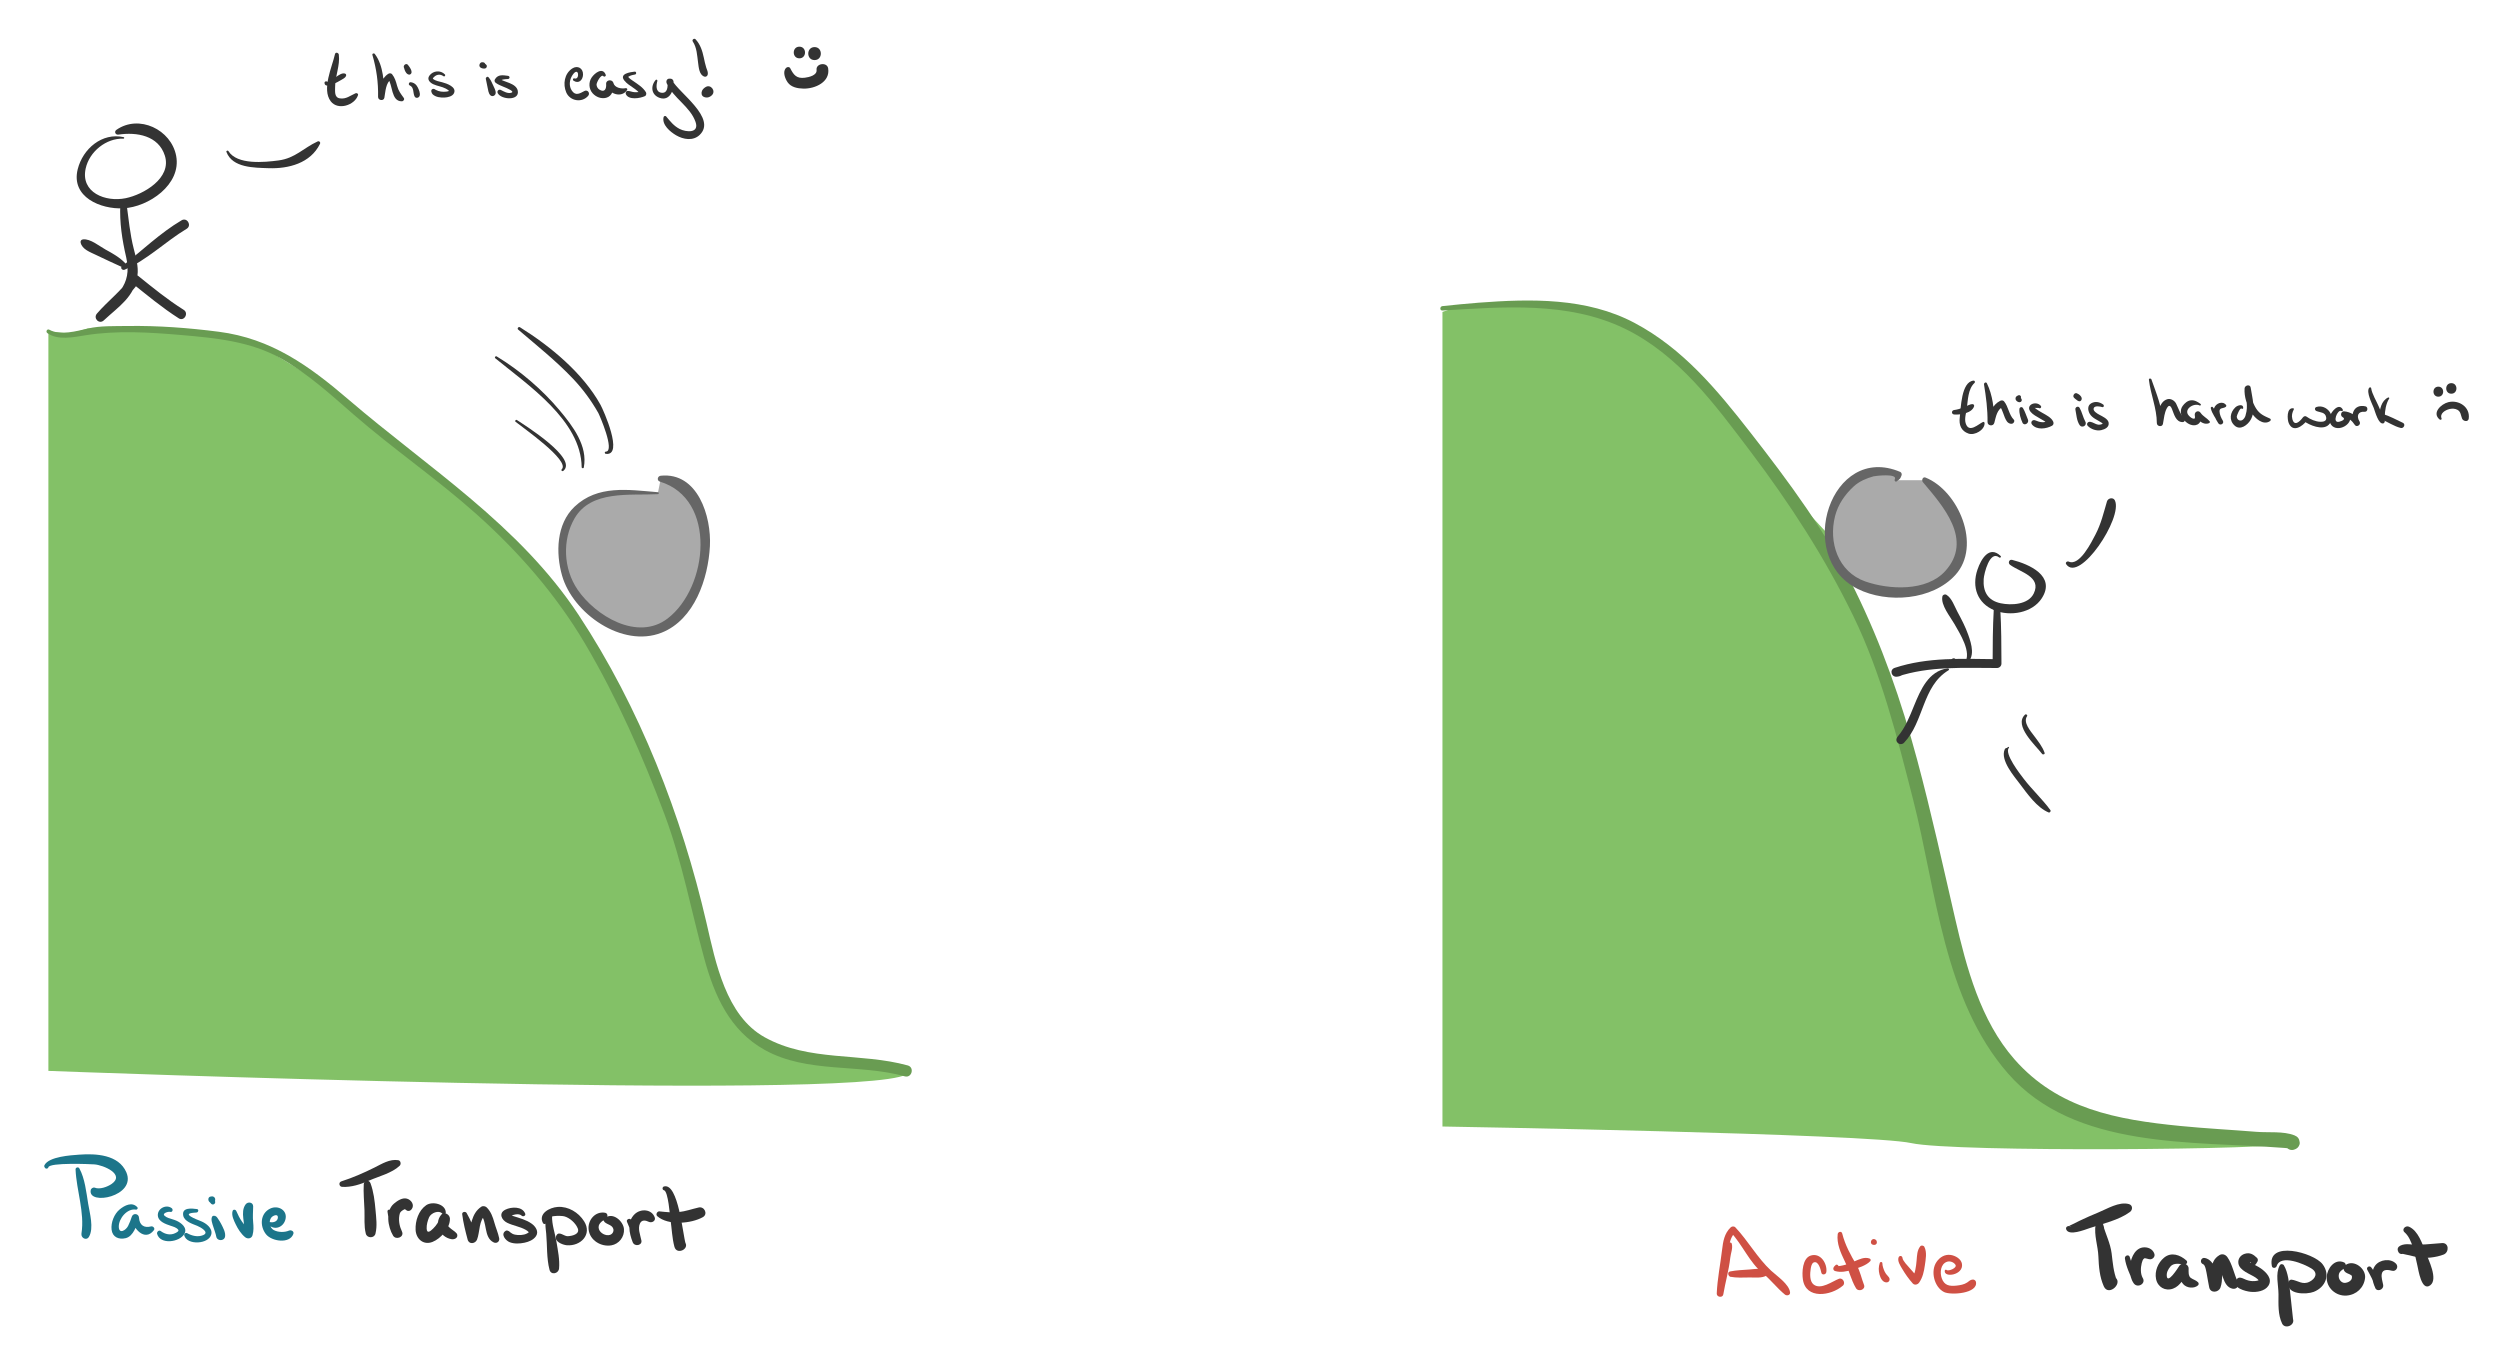 <?xml version="1.0" encoding="utf-8"?>
<!-- Generator: Adobe Illustrator 16.0.0, SVG Export Plug-In . SVG Version: 6.00 Build 0)  -->
<!DOCTYPE svg PUBLIC "-//W3C//DTD SVG 1.1//EN" "http://www.w3.org/Graphics/SVG/1.1/DTD/svg11.dtd">
<svg version="1.1" id="Layer_1" xmlns="http://www.w3.org/2000/svg" xmlns:xlink="http://www.w3.org/1999/xlink" x="0px" y="0px"
	 width="577px" height="312px" viewBox="102.5 86.5 577 312" enable-background="new 102.5 86.5 577 312" xml:space="preserve">
<g id="Fills">
	<path fill="#83C167" d="M113.667,162.995v170.667c0,0,186.167,7.089,198,0.839l-1.417-1.75l-24.25-2.5L274.75,325l-5.655-9.403
		l-6.716-24.507l-11.135-31.087l-12.208-24.596l-17.37-22.887l-18.313-16.4l-13.687-10.459l-11.918-10.115l-15.875-9.683
		l-13.09-2.446l-17.786-1.091h-8.248l-4,1.173L113.667,162.995z"/>
	<path fill="#83C167" d="M435.417,158.5v188c0,0,98.323,1.656,108.203,3.828s85.714,1.578,87.797,0l-11.993-1.35l-29.92-3.284
		l-17.67-8.618L560.75,325l-9.337-29.521l-8.513-35.156l-7.75-24.103l-10.814-26.505l-10.381-11.184l-12.918-17.008l-12.786-13.469
		l-8.437-5.728l-16.311-5.131l-13.005-0.478C450.5,156.718,441.084,156.25,435.417,158.5z"/>
</g>
<g id="Outlines">
	<g>
		<g>
			<path fill="#699C52" d="M113.438,163.386c2.426,1.724,6.04,0.938,8.768,0.499c7.23-1.166,14.867-0.684,22.127-0.06
				c7.871,0.677,15.981,1.456,22.988,5.397c6.158,3.464,11.484,8.326,16.784,12.943c9.18,7.999,19.257,14.87,28.353,22.993
				c9.779,8.733,18.397,18.611,25.08,29.918c7.328,12.397,13.325,25.985,18.357,39.451c4.067,10.883,6.104,22.072,9.155,33.222
				c2.345,8.567,5.894,16.584,13.912,21.057c9.853,5.496,21.852,3.16,32.357,6.114c1.623,0.457,2.313-2.069,0.693-2.516
				c-10.929-3.011-22.794-0.814-33.037-6.511c-8.933-4.967-11.307-17.268-13.416-26.389c-5.736-24.813-15.414-49.714-29.508-71.061
				c-13.75-20.827-34.554-33.813-53.119-49.728c-9.07-7.775-17.808-14.085-29.957-15.648c-6.991-0.9-14.011-1.432-21.061-1.325
				c-2.902,0.044-6.267-0.08-9.103,0.575c-2.525,0.583-6.454,1.697-8.918,0.286C113.379,162.308,112.969,163.053,113.438,163.386
				L113.438,163.386z"/>
		</g>
	</g>
	<g>
		<g>
			<path fill="#699C52" d="M435.417,158.168c14.006-0.833,28.901-2.135,41.913,4.107c12.564,6.028,21.025,17.65,29.198,28.458
				c9.068,11.996,17.163,24.468,23.741,38.002c6.481,13.335,10.106,27.98,13.768,42.277c5.398,21.096,7.023,46.233,21.941,63.283
				c15.345,17.537,42.55,15.523,63.761,17.149c0.492,0.036,0.996,0.063,1.458,0.246c-0.399-0.524-0.799-1.051-1.198-1.574
				c0.197-0.4,0.396-0.8,0.594-1.2c-1.889,0.931-0.232,3.747,1.648,2.82c0.075-0.037,0.149-0.074,0.226-0.111
				c0.465-0.229,0.866-0.886,0.81-1.41c-0.004-0.033-0.007-0.064-0.012-0.099c-0.088-0.8-0.451-1.277-1.198-1.575
				c-2.531-1.01-6.062-0.594-8.741-0.812c-5.871-0.474-11.782-0.775-17.666-1.36c-14.577-1.45-28.146-3.885-38.239-15.395
				c-7.827-8.927-11.056-21.123-13.663-32.417c-2.836-12.287-5.521-24.553-8.789-36.741c-3.633-13.551-8.158-26.52-14.341-39.114
				c-6.423-13.084-15.25-24.991-24.187-36.442c-7.648-9.801-15.541-19.328-26.707-25.241c-11.033-5.843-23.859-5.575-35.971-4.657
				c-2.786,0.211-5.565,0.498-8.346,0.789C434.778,157.22,434.755,158.208,435.417,158.168L435.417,158.168z"/>
		</g>
	</g>
	<g>
		<path fill="#AAAAAA" d="M254.333,200.327c-4,0-10-0.667-14,0.667c-10.667,4-10,18.667-2.667,25.333
			c26,23.333,37.333-28,17.333-29.333"/>
		<g>
			<path fill="#666666" d="M254.333,200.1c-6.803-0.559-13.881-1.744-19.245,3.363c-4.197,3.997-4.341,10.692-2.867,15.874
				c2.491,8.763,13.904,16.781,22.971,13.19c7.613-3.015,10.758-12.502,11.156-19.973c0.364-6.826-2.784-17.128-11.349-16.256
				c-0.759,0.077-0.973,1.126-0.185,1.366c13.212,4.023,11.175,24.392,1.769,31.591c-6.924,5.299-16.669-0.598-20.807-6.707
				c-3.243-4.788-3.547-11.447-0.662-16.42c3.817-6.578,12.8-5.225,19.219-5.575C254.627,200.537,254.623,200.124,254.333,200.1
				L254.333,200.1z"/>
		</g>
	</g>
	<g>
		<g>
			<path fill="#333333" d="M232.515,195.176c3.448-2.817-8.832-10.491-10.719-11.738c-0.243-0.161-0.538,0.217-0.312,0.405
				c1.446,1.208,12.691,8.968,10.667,10.969C231.91,195.05,232.263,195.382,232.515,195.176L232.515,195.176z"/>
		</g>
	</g>
	<g>
		<g>
			<path fill="#333333" d="M237.241,194.393c0.963-4.982-2.548-9.553-5.551-13.15c-4.024-4.821-9.176-9.221-14.552-12.485
				c-0.261-0.158-0.575,0.229-0.332,0.43c7.503,6.16,19.819,14.342,19.943,25.14C236.752,194.602,237.186,194.677,237.241,194.393
				L237.241,194.393z"/>
		</g>
	</g>
	<g>
		<g>
			<path fill="#333333" d="M242.333,191.251c4.202,0.511-0.598-10.17-1.233-11.316c-4.075-7.353-11.555-13.507-18.594-17.906
				c-0.328-0.205-0.716,0.284-0.417,0.54c4.304,3.683,8.696,7.171,12.611,11.286c2.289,2.406,4.26,5.078,5.893,7.965
				c0.262,0.463,3.914,8.839,1.74,8.915C241.992,190.748,242.011,191.212,242.333,191.251L242.333,191.251z"/>
		</g>
	</g>
	<g>
		<g>
			<path fill="#333333" d="M131.046,118.152c-4.995-1.111-9.425,2.677-10.61,7.4c-1.614,6.434,5.301,9.286,10.53,9.027
				c5.806-0.288,13.451-5.48,12.192-12.112c-1.151-6.063-8.585-9.646-13.797-5.995c-0.581,0.407-0.208,1.201,0.463,1.1
				c4.235-0.637,9.253,0.205,10.723,4.853c1.645,5.203-4.966,8.979-9.032,9.817c-4.665,0.963-10.462-1.298-9.245-6.851
				c0.857-3.914,4.743-7.039,8.728-6.887C131.2,118.513,131.244,118.196,131.046,118.152L131.046,118.152z"/>
		</g>
	</g>
	<g>
		<g>
			<path fill="#333333" d="M130.271,133.659c-0.209,4.201,0.418,8.184,1.357,12.243c1.524,6.585-2.548,9.063-6.753,12.968
				c0.526,0.525,1.051,1.052,1.577,1.577c2.647-3.067,5.881-5.523,8.162-8.899c-0.577,0.074-1.153,0.148-1.729,0.223
				c3.546,2.84,7.04,5.751,10.874,8.2c1.234,0.788,2.379-1.183,1.144-1.956c-3.698-2.315-7.068-5.066-10.46-7.8
				c-0.575-0.463-1.3-0.407-1.729,0.223c-2.181,3.207-5.325,5.512-7.838,8.434c-0.932,1.083,0.515,2.569,1.577,1.577
				c3.446-3.216,7.082-5.399,7.775-10.38c0.279-2.001-0.366-4.226-0.857-6.144c-0.866-3.379-1.2-6.994-1.673-10.458
				C131.583,132.618,130.31,132.883,130.271,133.659L130.271,133.659z"/>
		</g>
	</g>
	<g>
		<g>
			<path fill="#333333" d="M131.407,147.25c-1.278-1.354-2.932-2.269-4.551-3.154c-1.428-0.78-3.505-2.546-5.191-2.349
				c-0.386,0.045-0.641,0.333-0.558,0.732c0.332,1.593,2.27,2.23,3.581,2.873c1.985,0.974,4.011,1.881,6.019,2.805
				C131.288,148.426,131.879,147.75,131.407,147.25L131.407,147.25z"/>
		</g>
	</g>
	<g>
		<g>
			<path fill="#333333" d="M131.25,148.757c5.237-2.279,9.447-6.522,14.323-9.447c1.26-0.755,0.12-2.718-1.151-1.97
				c-4.97,2.927-9.243,7.096-13.778,10.631C130.158,148.352,130.778,148.963,131.25,148.757L131.25,148.757z"/>
		</g>
	</g>
	<g>
		<path fill="#AAAAAA" d="M540.082,197.33c0.667-0.667,0.667-0.667,0.667-1.333c-13.334-4.667-22.667,15.333-11.334,24
			c6,4.667,20.667,4.667,24.667-3.333c3.333-6.667-1.333-15.333-7.333-19.333"/>
		<g>
			<path fill="#666666" d="M540.244,197.606c0.829-0.617,0.802-0.521,1.148-1.432c0.097-0.251-0.054-0.647-0.308-0.755
				c-15.984-6.803-24.558,19.621-9.854,26.987c6.861,3.438,17.277,2.635,22.575-3.209c6.123-6.755,0.707-19.427-6.891-22.478
				c-0.646-0.259-0.979,0.629-0.615,1.058c4.699,5.557,11.642,13.338,5.171,20.513c-4.309,4.778-12.955,4.328-18.438,2.414
				c-6.336-2.212-8.543-9.078-6.997-15.101c0.689-2.69,2.291-4.996,4.311-6.852c1.269-1.165,2.927-1.859,4.557-2.314
				c0.377-0.105,5.726-0.756,4.902,0.731C539.662,197.428,539.971,197.809,540.244,197.606L540.244,197.606z"/>
		</g>
	</g>
	<g>
		<g>
			<path fill="#333333" d="M564.246,214.826c-2.557-2.484-4.478,0.58-5.345,3.138c-1.365,4.018-0.027,7.78,3.904,9.388
				c3.632,1.484,8.743,0.64,10.949-2.785c3.323-5.158-2.982-7.867-6.843-8.845c-0.725-0.184-1.033,0.737-0.481,1.142
				c2.322,1.706,7.335,2.722,5.46,6.613c-1.256,2.605-5.213,2.768-7.617,2.26c-3-0.633-4.131-2.69-3.938-5.592
				c0.084-1.249,1.386-6.729,3.577-4.989C564.145,215.34,564.468,215.042,564.246,214.826L564.246,214.826z"/>
		</g>
	</g>
	<g>
		<g>
			<path fill="#333333" d="M563.602,228.376c0.115-0.29,0.271-0.555,0.467-0.794c0.686-0.917-1.333-1.763-1.412-0.382
				c-0.237,4.15-0.242,8.302-0.26,12.458c0.339-0.339,0.678-0.679,1.018-1.018c-7.963-0.076-15.944-0.532-23.613,2.001
				c-1.313,0.434-0.764,2.25,0.562,2.034c0.435-0.04,0.842-0.175,1.221-0.407c0.599-0.249,0.599-0.972,0-1.221
				c-0.379-0.231-0.786-0.367-1.221-0.407c0,0.678,0,1.356,0,2.034c7.481-2.472,15.288-2.005,23.053-1.999
				c0.553,0,1.021-0.463,1.018-1.018c-0.018-4.156-0.021-8.308-0.26-12.458c-0.079-1.381-2.098-0.535-1.412,0.382
				c0.195,0.24,0.352,0.504,0.466,0.794C563.26,228.564,563.566,228.564,563.602,228.376L563.602,228.376z"/>
		</g>
	</g>
	<g>
		<g>
			<path fill="#333333" d="M552.014,240.75c-4.419,0.633-6.229,4.931-7.748,8.625c-1.031,2.515-1.986,5.032-3.774,7.122
				c-0.574,0.671-0.31,1.458,0.451,1.71c0.336,0.112,0.754-0.012,0.995-0.263c4.646-4.833,4.166-13.052,10.27-16.737
				C552.466,241.05,552.281,240.712,552.014,240.75L552.014,240.75z"/>
		</g>
	</g>
	<g>
		<g>
			<path fill="#333333" d="M553.413,239.554c0.726,0,0.726-1.125,0-1.125S552.688,239.554,553.413,239.554L553.413,239.554z"/>
		</g>
	</g>
	<g>
		<g>
			<path fill="#333333" d="M556.175,239.82c2.318-1.578,1.37-4.634,0.577-6.857c-0.648-1.822-1.568-3.577-2.486-5.274
				c-0.671-1.243-1.275-3.144-2.532-3.91c-0.337-0.205-0.844-0.02-0.931,0.378c-0.433,1.997,1.85,4.712,2.767,6.343
				c1.209,2.148,4.14,6.624,2.35,9.063C555.807,239.715,556.023,239.922,556.175,239.82L556.175,239.82z"/>
		</g>
	</g>
	<g>
		<g>
			<path fill="#333333" d="M569.87,251.447c-2.679,2.542,2.487,7.116,3.934,9.038c0.201,0.267,0.716,0.125,0.585-0.247
				c-0.513-1.467-1.51-2.672-2.422-3.905c-0.809-1.092-2.595-3.104-1.63-4.527C570.531,251.519,570.107,251.222,569.87,251.447
				L569.87,251.447z"/>
		</g>
	</g>
	<g>
		<g>
			<path fill="#333333" d="M565.997,258.907c-0.113,0.075-0.226,0.15-0.339,0.226c-0.246-0.003-0.4,0.162-0.488,0.371
				c-1.038,2.479,2.222,6.208,3.537,7.951c1.686,2.236,3.921,5.443,6.608,6.556c0.292,0.121,0.597-0.291,0.415-0.54
				c-1.866-2.547-4.25-4.731-6.176-7.252c-0.759-0.993-4.583-5.86-3.393-7.146C566.267,258.96,566.112,258.811,565.997,258.907
				L565.997,258.907z"/>
		</g>
	</g>
</g>
<g id="Text">
	<g>
		<g>
			<g>
				<path fill="#333333" d="M179.812,98.997c-0.639,2.92-3.116,8.08-0.97,10.894c1.653,2.167,5.545,0.898,6.284-1.42
					c0.115-0.36-0.285-0.567-0.574-0.44c-1.226,0.536-2.171,1.406-3.634,1.168c-1.287-0.21-1.067-1.639-1.073-2.581
					c-0.015-2.563,1.172-4.924,0.858-7.5C180.645,98.648,179.93,98.455,179.812,98.997L179.812,98.997z"/>
			</g>
		</g>
		<g>
			<g>
				<path fill="#333333" d="M177.397,105.617c0.05,1.083,1.464,0.537,2.018,0.294c0.633-0.277,1.246-0.607,1.842-0.958
					c0.353-0.207,0.917-0.481,1.093-0.881c0.083-0.188,0.071-0.453-0.146-0.556c-0.681-0.322-1.605,0.387-2.145,0.736
					c-0.435,0.281-0.872,0.558-1.326,0.81c-0.166,0.092-0.336,0.173-0.51,0.249c-0.063,0.029-0.125,0.06-0.187,0.092
					c-0.364,0.153,0.026-0.046,0.051,0.12C178.027,105.129,177.379,105.226,177.397,105.617L177.397,105.617z"/>
			</g>
		</g>
		<g>
			<g>
				<path fill="#333333" d="M188.455,99.198c0.941,3.23,1.371,6.298,1.305,9.669c-0.016,0.82,1.297,1.027,1.452,0.196
					c0.268-1.438,0.288-3.445,1.637-4.348c-0.28-0.036-0.56-0.072-0.84-0.108c1.169,1.39,0.7,5.313,3.24,5.275
					c0.36-0.005,0.684-0.446,0.445-0.775c-0.69-0.957-1.234-1.621-1.55-2.819c-0.258-0.98-0.521-1.862-1.155-2.661
					c-0.187-0.235-0.6-0.26-0.84-0.108c-1.754,1.104-2.105,3.236-2.363,5.152c0.484,0.065,0.968,0.131,1.452,0.196
					c-0.099-3.208-0.205-7.236-2.226-9.903C188.815,98.704,188.351,98.842,188.455,99.198L188.455,99.198z"/>
			</g>
		</g>
		<g>
			<g>
				<path fill="#333333" d="M197.051,106.204c1.064,0.457,0.714,1.739,1.141,2.563c0.269,0.518,0.999,0.339,1.163-0.152
					c0.195-0.585-0.18-1.415-0.431-1.932c-0.334-0.688-0.91-1.146-1.676-1.207C196.875,105.447,196.695,106.052,197.051,106.204
					L197.051,106.204z"/>
			</g>
		</g>
		<g>
			<g>
				<path fill="#333333" d="M196.897,102.617c-0.005-0.054-0.104-0.567-0.162-0.466c-0.344-0.045-0.687-0.09-1.03-0.135
					c0.125,0.475,0.264,0.932,0.57,1.324c0.182,0.234,0.59,0.513,0.901,0.33c0.822-0.481-0.183-1.765-0.529-2.202
					c-0.443-0.561-1.338,0.288-0.797,0.797c0.14,0.132,0.227,0.268,0.264,0.457C196.202,103.161,196.941,103.065,196.897,102.617
					L196.897,102.617z"/>
			</g>
		</g>
		<g>
			<g>
				<path fill="#333333" d="M205.187,103.68c-0.993-1.042-2.728-0.897-3.577,0.272c-0.634,0.875,0.106,1.621,0.897,1.988
					c0.92,0.428,1.98,0.528,2.872,1.003c0.251,0.133,0.493,0.285,0.702,0.478c0.117,0.107,0.086,0.212,0.12,0.075
					c0.033-0.132,0.039-0.049-0.084,0.002c-0.184,0.076-0.392,0.123-0.589,0.146c-0.862,0.102-1.7,0.011-2.462-0.409
					c-0.176-0.097-0.293-0.216-0.509-0.229c-0.089-0.005-0.176,0.013-0.254,0.059c-0.03,0.022-0.059,0.045-0.089,0.068
					c-0.117,0.145-0.088,0.121,0.089-0.068c-0.483,0.208-0.204,0.953,0.067,1.21c0.7,0.664,1.792,0.775,2.714,0.74
					c0.729-0.028,1.848-0.263,2.194-1.002c0.685-1.461-1.718-2.263-2.714-2.525c-0.666-0.176-1.526-0.307-2.078-0.75
					c-0.213-0.172,0.034-0.313,0.184-0.465c0.623-0.634,1.481-0.707,2.195-0.175C205.114,104.283,205.387,103.89,205.187,103.68
					L205.187,103.68z"/>
			</g>
		</g>
		<g>
			<g>
				<path fill="#333333" d="M214.629,104.719c0.129,0.646,0.251,1.284,0.396,1.929c0.133,0.588,0.192,1.374,0.637,1.821
					c0.469,0.472,1.207,0.103,1.243-0.515c0.035-0.6-0.396-1.299-0.624-1.836c-0.278-0.658-0.553-1.222-1.013-1.771
					C215.003,104.027,214.561,104.377,214.629,104.719L214.629,104.719z"/>
			</g>
		</g>
		<g>
			<g>
				<path fill="#333333" d="M213.999,100.875c-0.065-0.004-0.131-0.007-0.196-0.011c-0.298-0.017-0.521,0.21-0.615,0.469
					c-0.287,0.784,0.716,1.094,1.286,0.968c0.313-0.069,0.509-0.503,0.315-0.774c-0.19-0.267-0.476-0.4-0.666-0.534
					c0.107,0.188,0.214,0.374,0.321,0.561c0.01-0.019,0.02-0.036,0.03-0.055C214.575,101.179,214.305,100.892,213.999,100.875
					L213.999,100.875z"/>
			</g>
		</g>
		<g>
			<g>
				<path fill="#333333" d="M219.749,104c-1.187-0.151-2.308-0.387-3.023,0.812c-0.181,0.303-0.049,0.639,0.217,0.829
					c1,0.715,2.29,0.983,3.345,1.62c0.38,0.229,0.734,0.5,0.155,0.658c-0.784,0.214-1.681-0.313-2.344-0.655
					c-0.485-0.25-0.966,0.247-0.727,0.727c0.76,1.527,5.099,1.842,4.629-0.544c-0.349-1.774-3.209-1.999-4.446-2.853
					c0.072,0.276,0.145,0.553,0.217,0.829c0.405-0.705,1.258-0.619,1.977-0.688C220.227,104.688,220.214,104.06,219.749,104
					L219.749,104z"/>
			</g>
		</g>
		<g>
			<g>
				<path fill="#333333" d="M234.856,105.11c1.181,0.821,2.164-0.115,2.209-1.378c0.053-1.497-1.275-2.235-2.508-1.417
					c-1.803,1.196-2.171,3.612-1.374,5.499c0.853,2.018,3.621,2.489,5.068,0.806c0.522-0.608-0.127-1.507-0.862-1.117
					c-1.046,0.557-2.008,1.188-2.874-0.037c-0.77-1.088-0.593-2.555,0.105-3.617c1.503-2.286,1.791,1.205,0.452,0.747
					C234.754,104.486,234.609,104.938,234.856,105.11L234.856,105.11z"/>
			</g>
		</g>
		<g>
			<g>
				<path fill="#333333" d="M242.308,103.782c-0.674-1.864-2.528-0.459-3.256,0.611c-0.748,1.1-0.663,2.642,0.224,3.631
					c0.786,0.876,1.966,1.335,3.127,1.048c1.42-0.351,1.791-1.949,1.698-3.205c-0.557,0.075-1.115,0.15-1.672,0.227
					c0.53,2.084,3.528,3.152,4.813,1.165c0.144-0.222-0.091-0.459-0.317-0.413c-1.016,0.206-2.563-0.068-2.854-1.205
					c-0.235-0.915-1.746-0.745-1.672,0.227c0.09,1.183-0.36,2.057-1.562,1.312c-0.378-0.234-0.621-0.685-0.652-1.119
					c-0.036-0.503,1.085-2.575,1.588-1.966C241.975,104.339,242.414,104.077,242.308,103.782L242.308,103.782z"/>
			</g>
		</g>
		<g>
			<g>
				<path fill="#333333" d="M248.999,103.031c-0.981,0.107-3.687,0.455-2.383,2.081c1.06,1.321,2.923,1.845,3.807,3.342
					c0.08-0.305,0.159-0.608,0.239-0.913c-0.552,0.241-1.167,0.261-1.758,0.231c-0.519-0.026-0.989-0.277-1.51-0.288
					c-0.412-0.008-0.594,0.431-0.438,0.764c0.662,1.407,3.281,0.943,4.38,0.445c0.328-0.148,0.414-0.626,0.239-0.913
					c-0.688-1.134-1.889-1.857-2.956-2.593c-0.414-0.285-0.857-0.57-1.163-0.976c-0.043-0.041-0.056-0.003-0.039,0.116
					c0.037-0.089,0.177-0.15,0.249-0.194c0.424-0.259,0.942-0.349,1.421-0.442C249.457,103.618,249.375,102.99,248.999,103.031
					L248.999,103.031z"/>
			</g>
		</g>
		<g>
			<g>
				<path fill="#333333" d="M253.833,104.951c-1.264,1.478-0.998,3.488,0.94,4.146c2.368,0.804,3.339-1.937,3.187-3.729
					c-0.034-0.394-0.298-0.701-0.711-0.712c-0.083-0.002-0.167-0.004-0.25-0.006c-0.594-0.014-0.827,0.608-0.62,1.08
					c1.508,3.425,5.401,5.335,6.647,8.896c0.948,2.708-2.199,2.383-3.642,1.647c-1.379-0.702-2.176-1.764-3.138-2.904
					c-0.171-0.202-0.528-0.088-0.587,0.155c-0.435,1.783,1.539,3.409,2.879,4.196c1.674,0.981,3.93,1.367,5.439-0.074
					c4.071-3.887-4.925-9.787-6.36-12.641c-0.207,0.36-0.413,0.72-0.62,1.08c0.083-0.002,0.167-0.004,0.25-0.006
					c-0.237-0.237-0.474-0.475-0.711-0.712c0.136,1.048,0.084,2.78-1.433,2.529c-1.336-0.22-1.143-1.78-0.88-2.717
					C254.285,104.963,253.99,104.769,253.833,104.951L253.833,104.951z"/>
			</g>
		</g>
		<g>
			<g>
				<path fill="#333333" d="M262.391,96.076c0.959,1.435,0.998,3.231,1.228,4.892c0.15,1.083,0.248,2.842,1.472,3.222
					c0.304,0.095,0.653-0.108,0.73-0.414c0.164-0.655-0.129-1.06-0.326-1.688c-0.239-0.765-0.399-1.553-0.566-2.336
					c-0.328-1.532-0.801-3.009-1.888-4.178C262.723,95.232,262.128,95.683,262.391,96.076L262.391,96.076z"/>
			</g>
		</g>
		<g>
			<g>
				<path fill="#333333" d="M264.905,108.84c0.686,0.336,1.392,0.151,1.918-0.382c0.95-0.96-0.272-2.585-1.447-1.876
					c-0.342,0.207-0.671,0.482-0.839,0.854C264.319,107.914,264.366,108.575,264.905,108.84L264.905,108.84z"/>
			</g>
		</g>
		<g>
			<g>
				<path fill="#333333" d="M286.999,99.961c1.733,0,1.733-2.688,0-2.688S285.265,99.961,286.999,99.961L286.999,99.961z"/>
			</g>
		</g>
		<g>
			<g>
				<path fill="#333333" d="M290.499,100.367c1.935,0,1.935-3,0-3S288.564,100.367,290.499,100.367L290.499,100.367z"/>
			</g>
		</g>
		<g>
			<g>
				<path fill="#333333" d="M283.971,102.139c-0.938,0.839-0.279,2.525,0.32,3.368c0.814,1.147,2.325,1.416,3.641,1.444
					c2.678,0.06,6.227-1.52,5.704-4.684c-0.248-1.507-2.853-1.158-2.672,0.361c0.149,1.257-1.736,1.688-2.712,1.811
					c-1.889,0.236-2.571-0.615-3.363-2.183C284.711,101.904,284.237,101.901,283.971,102.139L283.971,102.139z"/>
			</g>
		</g>
	</g>
	<g>
		<g>
			<g>
				<path fill="#333333" d="M558.015,174.344c-2.893,0.235-2.938,6.42-3.204,8.518c-0.219,1.734,0.33,3.123,2.02,3.71
					c1.438,0.5,3.778-0.857,3.709-2.423c-0.007-0.159-0.173-0.335-0.346-0.264c-1.008,0.417-3.291,2.763-4.026,0.271
					c-0.304-1.031,0.122-2.36,0.271-3.397c0.277-1.939,0.25-4.471,1.795-5.895C558.417,174.692,558.28,174.323,558.015,174.344
					L558.015,174.344z"/>
			</g>
		</g>
		<g>
			<g>
				<path fill="#333333" d="M553.515,182.165c1.401,0.125,4.147-0.305,4.611-1.916c0.067-0.232-0.119-0.478-0.361-0.475
					c-0.713,0.008-1.402,0.499-2.056,0.758c-0.698,0.278-1.447,0.503-2.194,0.602C552.864,181.219,552.839,182.104,553.515,182.165
					L553.515,182.165z"/>
			</g>
		</g>
		<g>
			<g>
				<path fill="#333333" d="M560.41,175.247c0.479,2.898,0.842,5.707,0.812,8.652c-0.01,0.9,1.321,1.073,1.559,0.211
					c0.409-1.496,0.585-3.041,2.106-3.824c-0.298-0.038-0.596-0.076-0.894-0.115c0.825,1.017,0.939,2.519,1.707,3.599
					c0.411,0.579,1.454,0.872,1.698-0.015c0.037-0.137-0.003-0.286-0.104-0.387c-1.158-1.166-1.23-2.988-2.26-4.24
					c-0.215-0.262-0.62-0.259-0.895-0.115c-1.859,0.969-2.364,2.776-2.893,4.676c0.52,0.07,1.038,0.141,1.558,0.211
					c-0.068-3.058-0.374-6.147-1.726-8.936C560.887,174.561,560.348,174.866,560.41,175.247L560.41,175.247z"/>
			</g>
		</g>
		<g>
			<g>
				<path fill="#333333" d="M568.577,180.899c-0.08,1.033,0.288,2.221,0.707,3.152c0.383,0.854,1.635,0.114,1.255-0.733
					c-0.382-0.85-0.646-1.857-1.146-2.64C569.149,180.297,568.61,180.468,568.577,180.899L568.577,180.899z"/>
			</g>
		</g>
		<g>
			<g>
				<path fill="#333333" d="M568.286,177.757c-0.328,0.159-0.605,0.3-0.605,0.725c0,0.442,0.388,0.761,0.787,0.84
					c0.302,0.061,0.621-0.104,0.656-0.423c0.021-0.189-0.035-0.313-0.148-0.46c-0.051-0.081-0.114-0.15-0.191-0.206
					c-0.251-0.219-0.037,0.416,0.042,0.123c-0.071,0.094-0.144,0.187-0.215,0.279c0.045-0.031,0.089-0.063,0.133-0.095
					C569.216,178.201,568.816,177.5,568.286,177.757L568.286,177.757z"/>
			</g>
		</g>
		<g>
			<g>
				<path fill="#333333" d="M573.508,180.156c-1.128-1.287-3.647-0.171-2.32,1.426c0.531,0.64,1.406,1.063,2.104,1.487
					c0.595,0.362,1.549,0.771,1.866,1.435c0.084-0.32,0.168-0.641,0.252-0.961c-1.111,0.623-2.048,0.46-3.16-0.021
					c-0.646-0.279-1.214,0.412-0.749,0.972c1.091,1.315,3.296,0.987,4.618,0.262c0.356-0.196,0.41-0.622,0.252-0.961
					c-0.447-0.957-1.667-1.529-2.531-2.03c-0.479-0.277-0.979-0.545-1.417-0.884c-0.135-0.104-0.268-0.217-0.354-0.364
					c0.173,0.294,0.702,0.02,1.021,0.18C573.445,180.873,573.769,180.453,573.508,180.156L573.508,180.156z"/>
			</g>
		</g>
		<g>
			<g>
				<path fill="#333333" d="M581.502,181.041c0.247,1.197,0.277,2.505,0.966,3.557c0.542,0.828,1.802,0.103,1.33-0.777
					c-0.549-1.021-0.75-2.179-1.324-3.189C582.164,180.086,581.385,180.466,581.502,181.041L581.502,181.041z"/>
			</g>
		</g>
		<g>
			<g>
				<path fill="#333333" d="M582.203,177.893c-0.016-0.033-0.032-0.065-0.048-0.099c0,0.175,0,0.351,0,0.525
					c0.021-0.038,0.042-0.077,0.063-0.116c-0.332,0.043-0.664,0.086-0.995,0.129c0.346,0.287,1.222,1.258,1.649,0.525
					c0.389-0.664-0.49-1.38-1.033-1.585c-0.581-0.22-1.104,0.665-0.616,1.06c0.073,0.046,0.135,0.104,0.184,0.176
					C581.793,178.979,582.442,178.38,582.203,177.893L582.203,177.893z"/>
			</g>
		</g>
		<g>
			<g>
				<path fill="#333333" d="M587.927,179.873c-0.843-0.608-1.832-0.82-2.771-0.294c-0.921,0.516-0.799,1.62-0.355,2.402
					c0.589,1.04,1.788,1.426,2.728,2.061c0.108,0.076,0.21,0.161,0.303,0.257c0.097,0.174,0.134,0.135,0.112-0.115
					c-0.212,0.265-0.89,0.381-1.199,0.33c-0.646-0.106-1.175-0.568-1.827-0.664c-0.54-0.079-0.979,0.507-0.555,0.953
					c0.738,0.776,2.029,1.208,3.078,0.979c0.897-0.196,1.928-0.696,1.727-1.765c-0.162-0.862-1.455-1.423-2.121-1.785
					c-0.482-0.263-1.622-0.885-1.292-1.582c0.273-0.575,1.507-0.33,1.927-0.192C588.048,180.58,588.203,180.072,587.927,179.873
					L587.927,179.873z"/>
			</g>
		</g>
		<g>
			<g>
				<path fill="#333333" d="M598.468,174.149c0.392,3.402,1.818,6.529,1.831,10c0.003,0.791,1.244,0.999,1.406,0.19
					c0.13-0.646,0.225-1.299,0.335-1.948c0.119-0.699,0.929-3.461,1.729-1.543c0.498,1.197,0.885,3.088,2.495,3.074
					c0.459-0.004,0.69-0.566,0.37-0.894c-1.011-1.032-1.266-2.112-1.884-3.367c-0.338-0.686-1.247-1.263-2.029-1.024
					c-2.068,0.628-2.12,3.567-2.396,5.321c0.469,0.063,0.938,0.127,1.406,0.19c-0.16-3.531-1.521-6.781-2.681-10.079
					C598.946,173.774,598.428,173.797,598.468,174.149L598.468,174.149z"/>
			</g>
		</g>
		<g>
			<g>
				<path fill="#333333" d="M610.371,179.717c-0.682-0.495-1.35-0.907-2.216-0.823c-0.796,0.078-1.446,0.681-1.898,1.296
					c-0.722,0.981-0.433,2.315,0.279,3.2c0.627,0.778,1.69,1.446,2.729,1.23c1.271-0.264,1.393-1.607,1.207-2.667
					c-0.446,0.188-0.895,0.377-1.342,0.565c0.685,0.96,1.908,2.19,3.209,1.651c0.201-0.084,0.271-0.297,0.124-0.471
					c-0.616-0.727-1.509-1.104-2.064-1.921c-0.488-0.718-1.467-0.249-1.343,0.565c0.047,0.303,0.142,0.8-0.193,0.8
					c-0.446,0.001-0.896-0.408-1.178-0.712c-1.322-1.435,1.126-3.019,2.474-2.352C610.405,180.204,610.59,179.875,610.371,179.717
					L610.371,179.717z"/>
			</g>
		</g>
		<g>
			<g>
				<path fill="#333333" d="M612.751,180.721c0.26,1.282,1.197,2.315,1.744,3.481c0.346-0.202,0.692-0.405,1.039-0.607
					c-0.396-0.64-0.729-1.368-0.769-2.13c-0.045-0.923,0.844-0.644,1.41-1.04c0.129-0.09,0.228-0.291,0.114-0.438
					c-0.81-1.059-2.387-0.397-2.765,0.699c-0.393,1.134,0.351,2.606,0.969,3.517c0.431,0.636,1.438,0.068,1.039-0.607
					c-0.646-1.095-1.558-2.04-2.283-3.084C613.072,180.254,612.688,180.412,612.751,180.721L612.751,180.721z"/>
			</g>
		</g>
		<g>
			<g>
				<path fill="#333333" d="M620.241,180.649c0.003-1.015-1.315-0.602-1.779-0.175c-1.289,1.187-1.572,3.039-0.187,4.275
					c1.287,1.15,2.964-0.16,3.641-1.302c1.313-2.215,0.376-5.159,0.04-7.489c-0.122-0.843-1.359-0.568-1.408,0.19
					c-0.126,1.945,0.561,3.944,1.576,5.58c0.801,1.291,2.722,3.068,4.307,1.953c0.18-0.126,0.245-0.456,0-0.566
					c-1.417-0.637-2.402-1.015-3.271-2.415c-0.816-1.315-1.283-3.005-1.177-4.552c-0.471,0.063-0.938,0.127-1.408,0.19
					c0.275,1.971,0.854,3.903,0.237,5.866c-0.063,0.365-0.216,0.688-0.462,0.966c-0.576,0.731-1.575,0.397-1.608-0.535
					c-0.007-0.188,0.75-2.121,1.114-1.827C620.002,180.928,620.24,180.862,620.241,180.649L620.241,180.649z"/>
			</g>
		</g>
		<g>
			<g>
				<path fill="#333333" d="M631.765,180.727c-1.555-0.164-1.379,2.578-1.029,3.412c0.968,2.313,3.165,0.759,4.199-0.57
					c-0.239,0.031-0.479,0.063-0.72,0.094c1.277,0.969,4.336,2.271,5.747,0.88c1.909-1.883-0.49-4.872-2.826-4.11
					c-0.487,0.159-0.431,0.755,0,0.934c0.862,0.358,2.104,0.223,2.257,1.533c0.102,0.857-0.737,0.962-1.357,0.947
					c-1.107-0.026-2.336-0.568-3.22-1.211c-0.283-0.205-0.636-0.024-0.813,0.214c-0.744,0.997-1.96,2.127-2.428,0.363
					c-0.22-0.833-0.023-1.493,0.34-2.227C631.975,180.862,631.896,180.741,631.765,180.727L631.765,180.727z"/>
			</g>
		</g>
		<g>
			<g>
				<path fill="#333333" d="M643.217,181.031c-0.883-1.668-2.65,0.479-2.956,1.473c-0.354,1.152,0.093,2.439,1.324,2.739
					c2.177,0.53,4.906-2.27,2.289-3.708c-0.12,0.441-0.239,0.884-0.359,1.326c1.072,0.089,1.856,0.757,2.415,1.63
					c0.391-0.228,0.78-0.456,1.17-0.684c-0.796-1.224-0.396-2.421,1.165-2.268c0.725,0.071,0.868-1.104,0.17-1.259
					c-2.767-0.613-3.629,2.114-2.505,4.21c0.414,0.771,1.576,0.088,1.17-0.684c-0.73-1.386-2.033-2.232-3.585-2.37
					c-0.721-0.063-0.951,0.997-0.358,1.326c0.887,0.494-0.172,0.923-0.76,1.073c-1.759,0.452-0.404-2.938,0.5-2.485
					C643.106,181.457,643.33,181.245,643.217,181.031L643.217,181.031z"/>
			</g>
		</g>
		<g>
			<g>
				<path fill="#333333" d="M665.265,178.055c1.491,0,1.491-2.313,0-2.313C663.774,175.742,663.773,178.055,665.265,178.055
					L665.265,178.055z"/>
			</g>
		</g>
		<g>
			<g>
				<path fill="#333333" d="M668.265,177.368c1.572,0,1.572-2.438,0-2.438C666.693,174.93,666.692,177.368,668.265,177.368
					L668.265,177.368z"/>
			</g>
		</g>
		<g>
			<g>
				<path fill="#333333" d="M666.014,183.081c-0.462-1.177,0.861-1.935,1.818-2.173c0.604-0.151,1.276-0.125,1.831,0.169
					c0.802,0.424,0.791,1.294,1.083,2.034c0.25,0.633,1.417,0.875,1.537,0c0.369-2.688-2.314-4.387-4.712-3.788
					c-1.648,0.412-3.889,2.483-1.989,4.009C665.759,183.473,666.118,183.348,666.014,183.081L666.014,183.081z"/>
			</g>
		</g>
		<g>
			<g>
				<path fill="#333333" d="M649.292,176.019c-0.718,1,0.705,3.713,1.073,4.647c0.278,0.707,1.081,3.918,2.233,3.541
					c0.176-0.057,0.261-0.217,0.225-0.394c0.078,0.385,0.079,0.017,0.085-0.14c0.009-0.289-0.111-0.488-0.236-0.74
					c-0.421-0.843-0.784-1.718-1.146-2.588c-0.536-1.29-1.57-2.886-1.764-4.266C649.729,175.833,649.404,175.863,649.292,176.019
					L649.292,176.019z"/>
			</g>
		</g>
		<g>
			<g>
				<path fill="#333333" d="M653.674,178.244c-1.576,0.75-1.966,2.777-2.056,4.405c-0.019,0.308,0.215,0.521,0.475,0.624
					c1.516,0.599,2.912,1.611,4.5,2.001c0.691,0.17,1.182-0.853,0.499-1.185c-1.51-0.736-3.057-1.539-4.655-2.064
					c0.158,0.208,0.316,0.416,0.476,0.624c-0.006-1.31,0.277-3.034,1.009-4.159C654.025,178.327,653.825,178.172,653.674,178.244
					L653.674,178.244z"/>
			</g>
		</g>
	</g>
	<g>
		<g>
			<path fill="#333333" d="M154.759,121.566c1.388,3.702,6.428,3.634,9.741,3.751c4.591,0.162,9.667-1.145,11.851-5.613
				c0.186-0.379-0.183-0.729-0.556-0.556c-3.292,1.522-5.156,3.866-8.985,4.377c-3.244,0.434-9.579,1.08-11.594-2.153
				C155.071,121.142,154.656,121.292,154.759,121.566L154.759,121.566z"/>
		</g>
	</g>
	<g>
		<g>
			<path fill="#333333" d="M579.373,216.72c3.053,4.466,13.166-10.775,11.241-14.726c-0.396-0.812-1.599-0.539-1.827,0.239
				c-0.795,2.684-1.339,5.123-2.678,7.687c-0.85,1.622-3.652,7.336-6.139,6.201C579.611,215.958,579.101,216.322,579.373,216.72
				L579.373,216.72z"/>
		</g>
	</g>
	<g>
		<g>
			<g>
				<path fill="#1C758A" d="M119.939,356.398c0.204,4.875,2.136,9.912,1.361,14.814c-0.161,1.016,1.16,1.727,1.739,0.732
					c1.165-1.998,0.159-5.499-0.188-7.616c-0.422-2.569-0.752-5.851-2.038-8.168C120.59,355.761,119.92,355.931,119.939,356.398
					L119.939,356.398z"/>
			</g>
		</g>
		<g>
			<g>
				<path fill="#1C758A" d="M113.662,355.916c0.248-1.158,9.812-0.735,10.625-0.675c2.063,0.153,7.179,2.3,3.956,4.528
					c-0.922,0.64-2.724,1.321-3.85,0.854c-0.372-0.153-0.875,0.163-0.951,0.54c-0.743,3.687,10.633,1.479,8.217-4.096
					c-1.782-4.109-7.052-4.355-10.862-4.074c-1.958,0.144-6.96,0.438-8.02,2.4c-0.114,0.212-0.073,0.43,0.078,0.605
					c0.029,0.035,0.059,0.069,0.088,0.104C113.149,356.347,113.596,356.22,113.662,355.916L113.662,355.916z"/>
			</g>
		</g>
		<g>
			<g>
				<path fill="#1C758A" d="M134.178,365.106c-1.206-1.298-2.932-0.398-4.056,0.527c-1.274,1.05-2.053,3.033-1.869,4.661
					c0.199,1.758,1.682,2.352,3.256,1.973c1.813-0.435,2.546-2.995,3.042-4.507c-0.553-0.075-1.106-0.148-1.659-0.225
					c0.164,2.425,3.034,5.673,5.13,2.883c0.326-0.434-0.208-0.98-0.662-0.861c-1.607,0.427-2.674-0.295-2.779-2.021
					c-0.058-0.959-1.352-1.141-1.659-0.225c-0.249,0.739-0.509,1.461-0.868,2.155c-0.518,1.005-2.102,1.946-2.138,0.174
					c-0.039-1.927,1.958-4.286,3.927-3.962C134.175,365.735,134.427,365.374,134.178,365.106L134.178,365.106z"/>
			</g>
		</g>
		<g>
			<g>
				<path fill="#1C758A" d="M142.128,365.343c-1.272-0.967-3.317,0.084-3.199,1.709c0.103,1.417,1.869,1.983,2.982,2.363
					c0.581,0.198,1.321,0.383,1.714,0.896c0.239,0.313-0.25,0.574-0.607,0.762c-1.167,0.606-2.429,0.301-3.425-0.446
					c-0.419-0.315-0.958,0.201-0.837,0.644c0.703,2.57,5.214,1.955,6.296,0.004c0.767-1.385-0.67-2.502-1.776-3.011
					c-0.618-0.284-1.299-0.425-1.935-0.664c-0.308-0.115-0.615-0.279-0.859-0.501c-0.646-0.585,0.874-1.018,1.284-0.897
					C142.316,366.358,142.526,365.645,142.128,365.343L142.128,365.343z"/>
			</g>
		</g>
		<g>
			<g>
				<path fill="#1C758A" d="M147.967,365.555c-1.141-0.157-3.534-0.454-3.183,1.483c0.247,1.363,2.137,1.938,3.235,2.383
					c0.719,0.29,2.938,1.505,1.358,2.152c-1.225,0.502-2.568,0.167-3.673-0.456c-0.352-0.198-0.783,0.126-0.677,0.521
					c0.627,2.326,5.69,2.053,6.243-0.25c0.342-1.425-1.217-2.563-2.337-3.02c-0.814-0.333-1.639-0.623-2.393-1.084
					c-1.367-0.836,0.667-0.884,1.318-0.933C148.286,366.321,148.448,365.621,147.967,365.555L147.967,365.555z"/>
			</g>
		</g>
		<g>
			<g>
				<path fill="#1C758A" d="M151.447,367.766c0.005,0.012,0.01,0.021,0.016,0.032c0-0.155,0-0.311,0-0.466
					c-0.38,0.563,0.094,1.726,0.271,2.313c0.227,0.761,0.547,1.532,0.69,2.313c0.123,0.673,0.991,0.942,1.534,0.624
					c0.729-0.427,0.613-1.354,0-1.803c-0.006-0.005-0.011-0.01-0.017-0.014c-0.262-0.191-0.76-0.191-1.021,0
					c-0.005,0.004-0.011,0.009-0.017,0.014c-0.534,0.392-0.725,1.126-0.211,1.64c0.518,0.519,1.601,0.333,1.745-0.461
					c0.181-0.99-0.421-2.034-0.852-2.897c-0.226-0.452-0.485-0.865-0.773-1.28c-0.099-0.143-0.199-0.314-0.321-0.438
					c-0.105-0.104-0.773-0.481-0.333-0.126C151.759,366.894,151.212,367.288,151.447,367.766L151.447,367.766z"/>
			</g>
		</g>
		<g>
			<g>
				<path fill="#1C758A" d="M152.026,363.57c-0.081-0.069-0.141-0.153-0.18-0.251c-0.194,0.255-0.388,0.51-0.582,0.765
					c-0.199,0.021,0.094,0.009,0.176,0.017c-0.247-0.247-0.493-0.492-0.74-0.739c0,0.008,0,0.015,0,0.021
					c-0.006,0.26,0.146,0.511,0.367,0.642c-0.086-0.042-0.075-0.023,0.035,0.057c0.155,0.138,0.396,0.241,0.605,0.16
					c0.397-0.154,0.434-0.405,0.441-0.797c-0.068,0.164-0.136,0.328-0.204,0.49c0.2-0.253,0.263-0.447,0.209-0.771
					c-0.05-0.3-0.414-0.572-0.713-0.544c-0.113,0.011-0.226,0.028-0.339,0.046c-0.66,0.104-0.644,1.014-0.172,1.316
					c0.077,0.049,0.234,0.278,0.323,0.36C151.772,364.824,152.498,364.094,152.026,363.57L152.026,363.57z"/>
			</g>
		</g>
		<g>
			<g>
				<path fill="#1C758A" d="M156.175,366.024c-0.286,1.008,0.303,2.16,0.727,3.049c0.515,1.078,1.234,2.206,2.167,2.97
					c0.583,0.477,1.488,0.344,1.714-0.453c0.286-1.009,0.244-2.012,0.141-3.045c-0.123-1.24-0.01-2.365,0.007-3.594
					c0.014-1.007-1.229-1.18-1.747-0.475c-1.34,1.827,0.041,4.509-0.378,6.567c0.502-0.204,1.004-0.408,1.506-0.613
					c-1.523-0.979-2.585-2.779-3.263-4.406C156.886,365.633,156.308,365.555,156.175,366.024L156.175,366.024z"/>
			</g>
		</g>
		<g>
			<g>
				<path fill="#1C758A" d="M164.503,369.196c1.372,1.33,3.359,0.591,3.859-1.188c0.606-2.153-1.655-3.444-3.486-2.573
					c-2.332,1.111-2.456,4.042-1.003,5.906c1.31,1.682,5.486,2.311,6.332-0.041c0.229-0.636-0.52-0.987-1.01-0.775
					c-0.955,0.413-2.466,0.448-3.535-0.136c-0.94-0.514-1.197-2.053-0.543-2.874c0.38-0.478,1.574-0.954,1.522-0.013
					c-0.05,0.917-1.022,1.215-1.771,1.066C164.516,368.499,164.218,368.919,164.503,369.196L164.503,369.196z"/>
			</g>
		</g>
		<g>
			<g>
				<path fill="#333333" d="M182.215,359.267c-0.188-0.04-0.376-0.079-0.564-0.118c-0.058,0.429-0.115,0.857-0.174,1.286
					c2.145,0.108,4.243-0.591,6.188-1.448c2.26-0.996,5.296-1.725,7.083-3.438c0.381-0.367,0.242-1.188-0.338-1.278
					c-1.979-0.307-3.744,0.837-5.479,1.699c-2.505,1.245-4.963,2.33-7.629,3.181c-0.809,0.257-0.478,1.438,0.348,1.264
					c0.188-0.039,0.376-0.079,0.564-0.119C182.724,360.184,182.724,359.375,182.215,359.267L182.215,359.267z"/>
			</g>
		</g>
		<g>
			<g>
				<path fill="#333333" d="M186.458,359.779c-0.116,1.985,0.089,4.006,0.162,5.995c0.066,1.819-0.142,3.678,0.307,5.451
					c0.278,1.101,1.959,1.111,2.23,0c0.436-1.786,0.17-3.636,0.013-5.451c-0.181-2.082-0.435-4.24-1.166-6.204
					C187.695,358.739,186.511,358.866,186.458,359.779L186.458,359.779z"/>
			</g>
		</g>
		<g>
			<g>
				<path fill="#333333" d="M191.932,366.145c0.092,0.821,0.236,1.579,0.517,2.36c0.3,0.835,0.694,1.712,0.621,2.613
					c0.706-0.191,1.413-0.383,2.12-0.574c-0.552-1.2-0.782-2.682-0.415-3.965c0.122-0.427,0.549-0.677,0.905-0.886
					c0.126-0.074,0.255-0.124,0.402-0.128c-0.25-0.138-0.272-0.117-0.065,0.059c0.109,0.096,0.228,0.18,0.354,0.251
					c0.419,0.259,0.884,0.061,1.148-0.301c0.714-0.978-0.091-2.149-1.109-2.427c-1.07-0.291-2.229,0.513-2.993,1.159
					c-2.021,1.713-1.394,5.397-0.191,7.386c0.645,1.066,2.573,0.354,2.08-0.877c-0.313-0.783-0.593-1.544-1.004-2.285
					c-0.463-0.836-1.051-1.629-1.416-2.516C192.695,365.559,191.866,365.552,191.932,366.145L191.932,366.145z"/>
			</g>
		</g>
		<g>
			<g>
				<path fill="#333333" d="M205.388,366.344c-0.033-1.968-3.115-2.675-4.545-1.668c-1.744,1.229-2.52,3.6-2.423,5.672
					c0.098,2.097,1.804,3.604,3.888,2.792c1.938-0.755,4.105-3.225,4.034-5.401c-0.031-0.943-1.341-1.706-2.037-0.845
					c-1.708,2.118-0.25,5.148,2.386,5.609c0.688,0.121,1.528-0.268,1.335-1.058c-0.219-0.9-2.991-1.77-2.033-2.864
					c-0.665-0.387-1.329-0.774-1.994-1.161c-0.195,1.07-0.754,1.861-1.517,2.624c-0.691,0.691-1.457,1.256-1.509,0.008
					c-0.035-0.862,0.214-1.787,0.551-2.574c0.426-0.997,2.229-1.819,3.116-0.823C204.896,366.942,205.394,366.713,205.388,366.344
					L205.388,366.344z"/>
			</g>
		</g>
		<g>
			<g>
				<path fill="#333333" d="M209.173,366.741c0.248,1.984,0.746,3.938,1.261,5.868c0.31,1.165,1.771,0.964,2.16,0
					c0.693-1.716,0.386-4.585,2.044-5.742c-0.431-0.057-0.861-0.111-1.292-0.167c1.734,1.688,0.676,5.398,3.105,6.551
					c0.693,0.329,1.415-0.201,1.26-0.969c-0.246-1.215-0.781-2.405-1.112-3.607c-0.353-1.281-0.792-2.521-1.745-3.481
					c-0.321-0.323-0.898-0.433-1.292-0.167c-2.365,1.593-2.319,4.521-3.128,6.987c0.72,0,1.44,0,2.16,0
					c-0.646-1.902-1.395-3.803-2.396-5.55C209.944,366.021,209.102,366.177,209.173,366.741L209.173,366.741z"/>
			</g>
		</g>
		<g>
			<g>
				<path fill="#333333" d="M223.718,366.612c-0.667-1.74-3.229-1.604-4.601-0.909c-1.626,0.822-0.823,2.398,0.442,3.017
					c1.382,0.673,2.917,0.859,4.265,1.617c0.239,0.135,0.454,0.285,0.649,0.479c0.108,0.105,0.106,0.201,0.095,0.07
					c0.001,0.002,0.041-0.059,0.007-0.019c-0.125,0.146-0.216,0.192-0.455,0.321c-0.774,0.415-1.953,0.439-2.767,0.266
					c-0.45-0.096-0.747-0.272-1.029-0.488c0.053,0.04-0.25-0.252-0.393-0.323c-0.2-0.101-0.462-0.217-0.678-0.094
					c-1.331,0.761-0.059,2.285,0.896,2.655c1.07,0.415,2.302,0.341,3.405,0.113c0.996-0.205,2.067-0.645,2.653-1.513
					c0.716-1.061-0.114-2.241-0.979-2.866c-1.268-0.916-2.798-1.292-4.262-1.767c-0.29-0.094-0.567-0.202-0.837-0.346
					c-0.126-0.066-0.108-0.053-0.199-0.145c0.188,0.188-0.124,0.813,0.135,0.643c0.672-0.44,2.178-0.902,2.842-0.241
					C223.23,367.406,223.898,367.084,223.718,366.612L223.718,366.612z"/>
			</g>
		</g>
		<g>
			<g>
				<path fill="#333333" d="M229.059,366.783c-0.998,1.242-0.633,2.945-0.495,4.434c0.253,2.729,0.066,5.699,0.766,8.354
					c0.341,1.294,2.084,0.904,2.2-0.298c0.038-0.4-0.132-0.651-0.367-0.951c-0.175-0.225-0.509-0.252-0.762-0.201
					c-0.1,0.013-0.195,0.037-0.289,0.072c0.473,0.359,0.945,0.72,1.418,1.08c0.183-1.999-0.264-4.157-0.594-6.137
					c-0.321-1.926-1.094-4.051-1.017-5.998C229.935,366.727,229.338,366.438,229.059,366.783L229.059,366.783z"/>
			</g>
		</g>
		<g>
			<g>
				<path fill="#333333" d="M228.681,368.406c-0.447-1.495,3.374-1.354,4.043-1.179c1.27,0.332,2.609,1.547,3.113,2.758
					c0.579,1.39-1.339,1.792-2.316,1.833c-0.829,0.035-1.979-1.245-2.574-0.229c-0.81,1.381,1.393,2.234,2.361,2.314
					c3.21,0.266,5.919-2.48,4.013-5.519c-1.292-2.059-3.647-3.485-6.097-3.326c-1.884,0.122-4.543,1.546-3.412,3.712
					C228.063,369.253,228.834,368.919,228.681,368.406L228.681,368.406z"/>
			</g>
		</g>
		<g>
			<g>
				<path fill="#333333" d="M242.167,367.982c-0.006-0.035-0.011-0.07-0.017-0.105c0.67-0.21,0.789-1.333,0-1.475
					c-2.278-0.409-4.052,1.728-3.797,3.901c0.287,2.462,2.857,4.016,5.225,3.626c1.784-0.293,3.077-1.968,2.934-3.768
					c-0.144-1.799-2.54-3.947-4.297-2.592c-0.308,0.236-0.483,0.721-0.133,1.024c0.662,0.574,1.76,0.629,1.985,1.59
					c0.117,0.5-0.165,1.131-0.782,1.326c-0.964,0.308-2.26-0.384-2.555-1.326c-0.37-1.184,0.747-1.897,1.603-2.387
					c-0.349-0.091-0.697-0.183-1.046-0.273c-0.002,0.027-0.005,0.056-0.007,0.083C241.154,368.121,241.945,368.504,242.167,367.982
					L242.167,367.982z"/>
			</g>
		</g>
		<g>
			<g>
				<path fill="#333333" d="M247.202,368.476c0.551,1.416,1.371,2.865,1.28,4.434c0.67-0.091,1.34-0.183,2.011-0.272
					c-0.233-1.194-0.827-2.572-0.291-3.754c0.427-0.938,1.321-0.731,2.064-0.379c0.653,0.311,1.647-0.207,1.345-1.034
					c-0.706-1.933-3.224-2.079-4.623-0.748c-1.837,1.747-1.284,4.352-0.47,6.46c0.468,1.209,2.42,0.714,1.975-0.545
					c-0.586-1.654-1.531-3.015-2.319-4.569C247.904,367.533,246.983,367.911,247.202,368.476L247.202,368.476z"/>
			</g>
		</g>
		<g>
			<g>
				<path fill="#333333" d="M255.749,361.214c0.966,0.202,1.381,5.91,1.494,6.702c0.299,2.091,0.369,4.297,0.913,6.343
					c0.524,1.972,3.558,0.521,2.454-1.034c-0.244-0.318-0.467-0.652-0.668-1.001c-0.228-0.366-0.755-0.366-0.982,0
					c-0.201,0.349-0.424,0.683-0.668,1.001c0.817,0.107,1.636,0.215,2.454,0.321c-0.649-1.99-1.673-14.098-4.997-13.213
					C255.326,360.445,255.297,361.119,255.749,361.214L255.749,361.214z"/>
			</g>
		</g>
		<g>
			<g>
				<path fill="#333333" d="M255.075,366.163c-0.074-0.02-0.149-0.038-0.224-0.057c-0.615-0.204-1.135,0.668-0.641,1.101
					c2.509,2.194,7.773,1.728,10.5,0.217c1.252-0.695,0.379-2.538-0.944-2.239c-1.542,0.351-3.058,0.903-4.634,1.064
					c-1.523,0.156-2.944-0.009-4.456-0.166c0.059,0.431,0.116,0.862,0.175,1.293c0.074-0.019,0.149-0.038,0.224-0.057
					C255.819,367.253,255.819,366.229,255.075,366.163L255.075,366.163z"/>
			</g>
		</g>
	</g>
	<g>
		<g>
			<g>
				<path fill="#CF5044" d="M501.582,373.846c0.043,0.029-2.665,10.173-2.828,10.997c0.504,0.067,1.008,0.136,1.512,0.204
					c0.167-2.394,0.868-4.7,1.075-7.089c0.203-2.331-0.141-5.311,1.696-7.074c-0.365,0-0.732,0-1.098,0
					c2.715,2.864,4.327,6.987,7.409,9.48c1.842,1.49,3.289,3.446,5.114,4.924c0.414,0.336,1.251,0.181,1.188-0.491
					c-0.185-1.901-3.107-3.841-4.394-5.04c-3.183-2.969-5.248-6.81-8.221-9.971c-0.295-0.314-0.799-0.285-1.098,0
					c-1.457,1.385-1.758,3.259-1.982,5.182c-0.393,3.332-1.091,6.734-1.23,10.079c-0.034,0.856,1.366,1.066,1.513,0.204
					c0.469-2.791,1.298-5.629,1.606-8.432c0.12-1.089,0.64-2.185,0.347-3.286c-0.028-0.104-0.126-0.222-0.238-0.238
					c-0.044-0.007-0.087-0.014-0.13-0.021C501.479,373.223,501.274,373.639,501.582,373.846L501.582,373.846z"/>
			</g>
		</g>
		<g>
			<g>
				<path fill="#CF5044" d="M502.987,380.262c-0.149-0.008-0.3-0.016-0.449-0.023c-0.239,0.312-0.479,0.623-0.718,0.935
					c1.475,0.275,2.967,0.196,4.461,0.167c1.328-0.024,2.843,0.222,4.011-0.478c0.411-0.245,0.42-0.862,0-1.105
					c-1.196-0.694-2.675-0.355-4.011-0.257c-1.488,0.111-2.996,0.151-4.461,0.446c-1.046,0.211-0.043,1.982,0.718,0.935
					c0.148-0.009,0.3-0.017,0.449-0.023C503.37,380.828,503.37,380.289,502.987,380.262L502.987,380.262z"/>
			</g>
		</g>
		<g>
			<g>
				<path fill="#CF5044" d="M523.057,378.813c0.021,0.325-0.025,0.642-0.137,0.948c0.368,0.101,0.736,0.199,1.104,0.299
					c0.233-1.944-1.343-4.479-3.593-3.781c-1.957,0.604-2.062,3.921-1.828,5.508c0.684,4.677,6.495,3.823,9.236,1.436
					c0.695-0.604-0.037-1.918-0.919-1.579c-1.528,0.586-4.165,2.615-5.836,1.321c-0.981-0.761-0.835-2.589-0.666-3.669
					c0.07-0.446,0.216-1.245,0.705-1.432c1.088-0.414,1.604,1.687,1.736,2.354c0.159,0.804,1.482,0.358,1.083-0.456
					c-0.11-0.308-0.156-0.623-0.138-0.948C523.792,378.329,523.071,378.329,523.057,378.813L523.057,378.813z"/>
			</g>
		</g>
		<g>
			<g>
				<path fill="#CF5044" d="M526.641,371.333c-0.271,2.172,0.694,4.315,1.617,6.231c0.963,1.997,1.464,4.369,2.604,6.252
					c0.572,0.947,2.286,0.315,1.849-0.779c-0.569-1.424-0.895-3.17-1.674-4.484c-1.407-2.373-2.677-4.67-3.353-7.36
					C527.526,370.563,526.71,370.777,526.641,371.333L526.641,371.333z"/>
			</g>
		</g>
		<g>
			<g>
				<path fill="#CF5044" d="M526.125,378.515c-0.172,0.209-0.288,0.22-0.435,0.516c-0.161,0.324-0.03,0.717,0.335,0.821
					c1.359,0.396,2.669,0.104,3.998-0.295c1.313-0.395,3.183-0.961,4.134-1.984c0.195-0.211,0.095-0.504-0.158-0.602
					c-1.17-0.445-2.406,0.196-3.487,0.646c-1.427,0.594-2.768,1.135-4.338,1.134c0.188,0.188,0.373,0.374,0.562,0.562
					c-0.005-0.099,0.059-0.231,0.097-0.388C526.922,378.544,526.41,378.169,526.125,378.515L526.125,378.515z"/>
			</g>
		</g>
		<g>
			<g>
				<path fill="#CF5044" d="M536.354,377.983c-0.304,0.919-0.306,1.74-0.06,2.688c0.198,0.767,0.703,1.829,1.632,1.807
					c0.659-0.016,0.896-0.749,0.505-1.218c-0.365-0.438-0.699-0.745-0.952-1.285c-0.25-0.531-0.531-1.319-0.526-1.91
					C536.954,377.71,536.458,377.663,536.354,377.983L536.354,377.983z"/>
			</g>
		</g>
		<g>
			<g>
				<path fill="#CF5044" d="M534.641,373.74c0.58,0.254,1.215-0.065,0.999-0.77c-0.128-0.418-0.611-0.634-0.999-0.405
					C534.238,372.801,534.156,373.528,534.641,373.74L534.641,373.74z"/>
			</g>
		</g>
		<g>
			<g>
				<path fill="#CF5044" d="M540.698,376.699c-0.325,0.853,0.381,1.888,0.791,2.587c0.709,1.209,1.536,2.387,2.474,3.43
					c0.434,0.48,1.143,0.276,1.471-0.188c0.836-1.186,1.119-2.56,1.32-3.973c0.191-1.339,0.538-3.029-0.113-4.283
					c-0.167-0.321-0.705-0.417-0.944-0.122c-0.736,0.906-0.747,2.141-0.845,3.265c-0.121,1.399-0.312,2.936-1.034,4.168
					c0.489-0.063,0.979-0.126,1.471-0.189c-0.715-0.68-1.37-1.426-2.007-2.178c-0.438-0.518-1.636-1.701-1.692-2.395
					C541.545,376.298,540.882,376.217,540.698,376.699L540.698,376.699z"/>
			</g>
		</g>
		<g>
			<g>
				<path fill="#CF5044" d="M551.351,379.74c-0.297,1.762,4.394,1.081,3.97-1.541c-0.188-1.159-1.546-1.903-2.585-2.056
					c-1.372-0.198-2.526,0.508-3.281,1.605c-1.454,2.117-0.553,5.812,1.732,6.955c1.571,0.786,7.906,0.346,7.361-2.348
					c-0.062-0.306-0.401-0.558-0.708-0.539c-0.611,0.033-0.832,0.352-1.312,0.679c-0.691,0.473-1.637,0.635-2.451,0.722
					c-1.64,0.173-2.831-0.014-3.425-1.703c-0.454-1.292-0.286-3.28,1.21-3.798c0.688-0.238,1.528,0.077,1.936,0.661
					c0.535,0.771-1.62,1.589-2.004,1.244C551.66,379.502,551.386,379.529,551.351,379.74L551.351,379.74z"/>
			</g>
		</g>
		<g>
			<g>
				<path fill="#333333" d="M579.387,370.263c0.638,1.558,4.217,0.079,5.476-0.342c2.95-0.985,6.714-1.832,9.237-3.704
					c0.665-0.493,0.653-1.558-0.236-1.813c-2.264-0.649-5.094,1.132-7.113,1.951c-1.428,0.577-2.847,1.221-4.24,1.877
					c-0.601,0.282-1.202,0.579-1.791,0.889c-1.091,0.573-0.57-0.002-0.112,0.63C580.197,369.188,579.08,369.513,579.387,370.263
					L579.387,370.263z"/>
			</g>
		</g>
		<g>
			<g>
				<path fill="#333333" d="M588.085,369.679c-0.177-0.512-0.146-0.791-0.628-1.102c-0.441-0.285-1.209-0.029-1.296,0.526
					c-0.397,2.553,0.552,4.883,0.651,7.418c0.096,2.375,0.277,4.681,1.25,6.873c1.122,2.533,4.875-1.034,2.283-2.283
					c-0.687-0.33-0.999-0.33-1.686,0c0.816,0.332,1.635,0.665,2.452,0.998c-0.833-2.028-0.979-4.18-1.246-6.335
					c-0.285-2.3-1.393-4.44-2.005-6.671c-0.137,0.332-0.271,0.664-0.405,0.996c0.113-0.072,0.219-0.156,0.324-0.24
					c-0.348,0-0.694,0-1.041,0c0.085,0.093,0.17,0.186,0.255,0.277C587.354,370.672,588.316,370.35,588.085,369.679L588.085,369.679
					z"/>
			</g>
		</g>
		<g>
			<g>
				<path fill="#333333" d="M592.93,376.975c0.273,1.915,1.166,3.629,1.893,5.4c0.735-0.311,1.474-0.621,2.211-0.932
					c-0.545-0.981-0.486-2.332-0.228-3.387c0.089-0.357,0.24-0.889,0.56-1.112c0.234-0.166,0.995,0.224,1.406,0.205
					c0.624-0.028,1.164-0.618,0.961-1.262c-0.366-1.162-1.616-1.657-2.756-1.464c-1.021,0.174-1.771,0.984-2.212,1.877
					c-0.92,1.868-1.027,4.598,0.179,6.362c0.871,1.274,2.938,0.104,2.09-1.221c-0.991-1.552-2.563-2.928-2.977-4.779
					C593.889,375.911,592.826,376.251,592.93,376.975L592.93,376.975z"/>
			</g>
		</g>
		<g>
			<g>
				<path fill="#333333" d="M607.113,377.409c-1.455-1.285-3.485-2.027-5.162-0.625c-1.384,1.156-2.199,3.104-1.835,4.908
					c0.374,1.857,2.101,2.88,3.909,2.228c1.737-0.626,2.607-2.518,3.447-4.016c-0.729-0.197-1.46-0.396-2.188-0.594
					c0.042,1.313,0.211,2.548,1.101,3.566c0.811,0.927,2.516,1.096,3.422,0.28c0.205-0.185,0.186-0.524,0-0.711
					c-0.478-0.483-1.135-0.615-1.679-1.012c-0.598-0.433-0.497-1.487-0.494-2.125c0.007-1.188-1.587-1.578-2.188-0.593
					c-0.271,0.441-2.657,4.184-2.85,2.335c-0.09-0.867,0.293-1.564,0.813-2.21c0.752-0.931,2.119-0.652,3.146-0.478
					C607.07,378.455,607.584,377.825,607.113,377.409L607.113,377.409z"/>
			</g>
		</g>
		<g>
			<g>
				<path fill="#333333" d="M610.996,378.289c0.533,0.184,0.755,1.943,0.864,2.461c0.204,0.964,0.305,1.948,0.531,2.908
					c0.329,1.386,2.166,1.173,2.593,0c0.3-0.824,0.349-1.71,0.39-2.58c0.039-0.833-0.091-2.122,0.729-2.616
					c-0.604-0.158-1.209-0.317-1.813-0.476c1.201,1.671,1.07,5.459,3.498,5.95c0.94,0.191,1.631-0.705,1.205-1.565
					c-0.896-1.804-1.25-4.083-2.414-5.723c-0.415-0.586-1.151-0.869-1.813-0.477c-2.605,1.548-1.499,4.4-2.374,6.771
					c0.864,0,1.729,0,2.593,0c-0.753-1.935-1.128-5.565-3.591-6.099C610.447,376.642,610.086,377.975,610.996,378.289
					L610.996,378.289z"/>
			</g>
		</g>
		<g>
			<g>
				<path fill="#333333" d="M623.23,378.145c0.071-0.169,0.21-0.306,0.291-0.472c0.142-0.283,0.129-0.621-0.109-0.853
					c-0.828-0.808-1.631-1.305-2.811-0.947c-0.979,0.295-1.624,1.166-1.485,2.18c0.237,1.747,2.749,2.467,3.994,3.322
					c0.296,0.203,0.596,0.461,0.791,0.765c0.082,0.127-0.022-0.105,0.137-0.298c-0.14,0.168-0.706,0.305-1.188,0.334
					c-0.674,0.043-1.314-0.064-1.945-0.3c-0.738-0.272-1.684-0.987-2.272,0.021c-1.086,1.853,2.147,2.636,3.319,2.758
					c1.373,0.143,3.278-0.146,4.093-1.404c1.037-1.601-0.49-3.101-1.707-3.975c-0.749-0.538-1.613-0.874-2.395-1.358
					c-0.163-0.1-0.297-0.202-0.438-0.329c-0.393-0.35,0.228-0.09-0.194,0.413c0.355-0.426,0.847-0.118,1.418-0.005
					c-0.163-0.289-0.327-0.577-0.491-0.866c-0.028,0.13-0.156,0.344-0.202,0.511C621.839,378.338,622.931,378.839,623.23,378.145
					L623.23,378.145z"/>
			</g>
		</g>
		<g>
			<g>
				<path fill="#333333" d="M628.671,378.535c-1.069,1.992-0.294,4.509-0.295,6.688c-0.001,2.247-0.155,4.685,0.83,6.749
					c0.67,1.402,3.034,0.404,2.511-1.059c-0.154-0.438-0.296-0.81-0.5-1.217c-0.146-0.297-0.636-0.45-0.911-0.239
					c-0.378,0.288-0.569,0.467-0.885,0.85c0.782,0.324,1.563,0.647,2.346,0.973c-0.24-2.261-0.48-4.524-0.732-6.785
					c-0.209-1.884-0.437-4.323-1.413-5.958C629.414,378.192,628.87,378.165,628.671,378.535L628.671,378.535z"/>
			</g>
		</g>
		<g>
			<g>
				<path fill="#333333" d="M627.951,378.715c0.897-2.854,6.428-0.453,8.025,0.549c1.627,1.021,0.92,2.373-0.425,3.056
					c-1.621,0.82-2.68-0.284-4.164-0.479c-0.298-0.039-0.626,0.245-0.688,0.523c-0.661,2.99,4.166,2.95,5.834,2.287
					c2.723-1.083,3.871-3.959,2.01-6.381c-2.078-2.704-12.879-5.591-11.697,0.444C626.962,379.301,627.792,379.221,627.951,378.715
					L627.951,378.715z"/>
			</g>
		</g>
		<g>
			<g>
				<path fill="#333333" d="M643.516,377.866c-2.172-0.981-3.922,1.427-4.012,3.347c-0.119,2.521,2.143,4.486,4.58,4.305
					c2.28-0.171,4.024-1.814,4.277-4.074c0.239-2.146-2.565-4.335-4.49-2.989c-0.65,0.456-0.604,1.235,0,1.699
					c0.37,0.282,0.915,0.383,1.244,0.645c0.245,0.194,0.201,0.11,0.219,0.487c0.008,0.159-0.058,0.436-0.207,0.621
					c-0.318,0.396-0.709,0.554-1.212,0.662c-0.834,0.178-1.555-0.574-1.629-1.354c-0.113-1.175,0.604-1.456,1.393-2.08
					C644.064,378.828,643.959,378.066,643.516,377.866L643.516,377.866z"/>
			</g>
		</g>
		<g>
			<g>
				<path fill="#333333" d="M648.877,379.583c0.701,1.292,1.443,2.522,1.764,3.979c0.274,1.25,2.101,0.703,1.892-0.521
					c-0.146-0.862-0.487-1.682-0.311-2.571c0.225-1.125,1.557-0.895,2.359-0.68c0.953,0.254,1.587-0.911,0.938-1.609
					c-1.251-1.345-3.819-1.007-4.861,0.452c-1.063,1.487-0.685,3.624,0.083,5.164c0.563-0.33,1.129-0.66,1.692-0.99
					c-0.72-1.367-1.753-2.5-2.628-3.766C649.414,378.476,648.542,378.967,648.877,379.583L648.877,379.583z"/>
			</g>
		</g>
		<g>
			<g>
				<path fill="#333333" d="M657.48,370.922c1.847,1.6,2.402,5.413,2.951,7.658c0.226,0.92,0.941,6.115,2.986,4.553
					c1.844-1.409-0.439-5.905-1.064-7.534c-0.763-1.985-1.731-5.053-3.867-5.979C657.691,369.273,656.707,370.252,657.48,370.922
					L657.48,370.922z"/>
			</g>
		</g>
		<g>
			<g>
				<path fill="#333333" d="M657.567,375.51c-0.604,0.248-0.665,0.4-0.185,0.456c0.374,0.111,0.79,0.159,1.172,0.25
					c0.628,0.148,1.248,0.32,1.883,0.441c1.865,0.355,4.286,0.076,6.05-0.606c1.321-0.512,1.271-2.758-0.358-2.649
					c-2.64,0.175-5.016,0.546-7.656,0.271c-1.043-0.106-3.265,0.271-2.398,1.838C656.39,376.082,657.245,376.061,657.567,375.51
					L657.567,375.51z"/>
			</g>
		</g>
	</g>
</g>
</svg>
